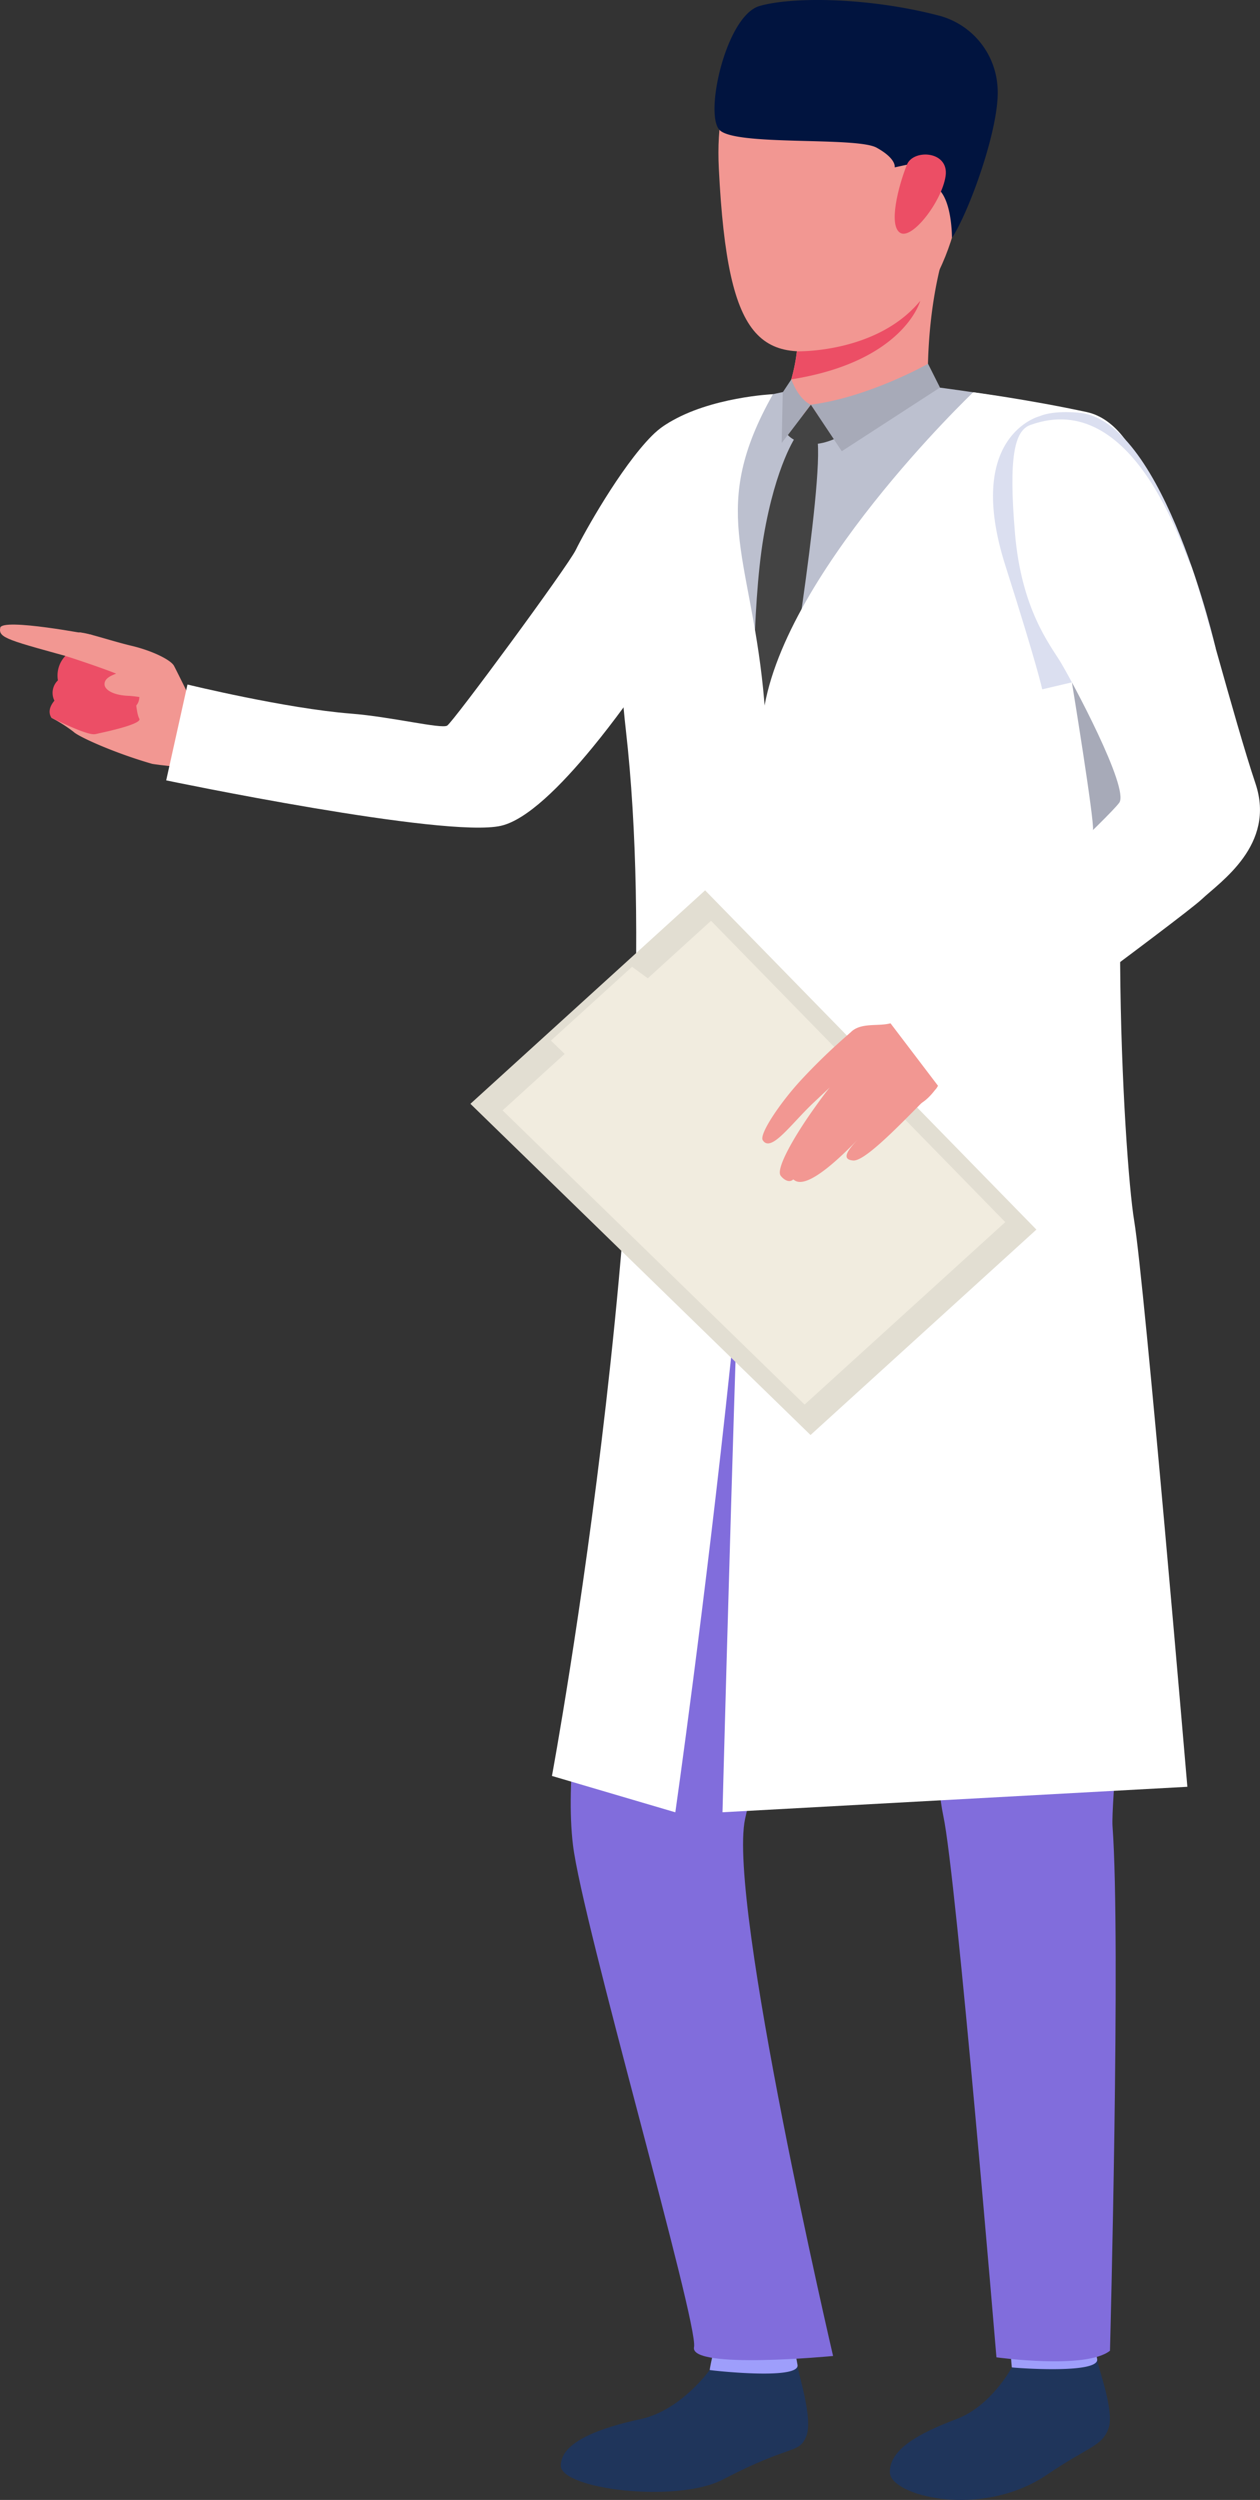 <svg xmlns="http://www.w3.org/2000/svg" width="225.698" height="447.595" viewBox="0 0 225.698 447.595"><rect x="0" y="0" width="225.698" height="447.595" fill="#333333" stroke="none"/><g transform="translate(-460.694 -129.351)"><g transform="translate(469.67 242.607)"><path d="M495.28,256.51s-3.391-6.9-3.944-7.94-3.8-2.69-7.643-3.6c-3.742-.89-8.834-2.66-9.408-2.32a3.2,3.2,0,0,0-1.956,1.91,5.955,5.955,0,0,0-.393,3.16,3.724,3.724,0,0,0-1.254,3.49,3.2,3.2,0,0,0-.617,3.66s-1.531,1.48-.659,3.01a26.4,26.4,0,0,1,3.933,2.5c.925.9,7.42,3.83,14.107,5.74C487.446,266.12,494.419,265.91,495.28,256.51Z" transform="translate(-469.138 -242.607)" fill="#f29792"/></g><g transform="translate(487.978 253.5)"><path d="M486.36,266.12s8.292,1.36,11.109-.16-.457-9.47-.457-9.47l-5.251-2.99Z" transform="translate(-486.36 -253.5)" fill="#f29792"/></g><g transform="translate(477.996 253.16)"><path d="M483.88,253.16s.128,3.82.744,4.87-7.654,2.7-7.654,2.7S478.947,253.43,483.88,253.16Z" transform="translate(-476.97 -253.16)" fill="#ec4e66"/></g><g transform="translate(469.576 242.6)"><path d="M475.333,242.98s9.057,4.14,8.526,5.59a2.529,2.529,0,0,1-1.658,1.69l2.9,3.29s.617,3.2-3.274,2.9c0,0,.9,2.94-2.817,2.22,0,0-.319,2.19-2.1,2.14s-7.494-2.94-7.494-2.94-1.084-1.18.5-3.07a3.113,3.113,0,0,1,.627-3.64,5.087,5.087,0,0,1,1.339-4.38,4.476,4.476,0,0,1,2.488-4.18S474.95,242.8,475.333,242.98Z" transform="translate(-469.049 -242.6)" fill="#ec4e66"/></g><g transform="translate(479.418 248.41)"><path d="M490.493,248.41s-6.91.14-10.641,1.77c-.85.37-1.595.87-1.541,1.75s1.456,1.93,4.454,2.01a26.383,26.383,0,0,1,6.825,1.48S492.683,254.67,490.493,248.41Z" transform="translate(-478.307 -248.41)" fill="#f29792"/></g><g transform="translate(472.23 242.602)"><path d="M471.784,246.8s10.28,3.31,10.981,4.12,2.03-2.75,1.382-3.39a78.376,78.376,0,0,0-9.589-4.91C473.676,242.39,470.689,244.36,471.784,246.8Z" transform="translate(-471.546 -242.602)" fill="#f29792"/></g><g transform="translate(460.694 241.177)"><path d="M477.167,243.02s-16.105-3.1-16.435-1.26,1.233,2.16,14.425,5.78C488,251.06,477.167,243.02,477.167,243.02Z" transform="translate(-460.694 -241.177)" fill="#f29792"/></g><g transform="translate(561.147 552.363)"><path d="M581.862,553.68s-5.135,7.22-12.331,8.78-14.287,4.04-14.34,8.31,20.814,6.82,29.053,2.51c12.289-6.43,13.543-4.49,14.9-7.7s-1.637-11.81-1.552-12.83C597.712,551.5,581.862,553.68,581.862,553.68Z" transform="translate(-555.19 -552.363)" fill="#1f355b"/></g><g transform="translate(587.805 548.02)"><path d="M581.078,550.12a29.563,29.563,0,0,0-.8,3.56c.138.07,16.222,1.88,15.733-.92-.393-2.27-.957-4.74-.957-4.74Z" transform="translate(-580.267 -548.02)" fill="#9e9efb"/></g><g transform="translate(620.091 551.415)"><path d="M632.486,553.21s-3.657,6.91-9.918,9.26c-6.687,2.52-12.044,5.41-11.927,9.57s16.339,8.38,28.139.39c7.452-5.05,9.823-5.07,11.013-8.25s-2.073-11.44-2.03-12.44C647.836,550.5,632.486,553.21,632.486,553.21Z" transform="translate(-610.638 -551.415)" fill="#1f355b"/></g><g transform="translate(641.758 546.94)"><path d="M631.02,549.62a32.041,32.041,0,0,0,.181,3.59c.138.07,15.68,1.27,15.287-1.47a21.075,21.075,0,0,0-1.51-4.8Z" transform="translate(-631.02 -546.94)" fill="#9e9efb"/></g><g transform="translate(562.923 322.525)"><path d="M578.706,338.58s-14.436,59.92-17.742,78.17c-2.806,15.53-5.049,31.71-3.7,42.92,1.669,13.88,22.558,85.84,21.686,89.91s24.907,1.59,24.907,1.59-18.933-81.21-15.765-96.14c2.349-11.06,22.951-84.56,26.108-80.79s7.069,69.36,9.408,80.25,9.514,96.92,9.514,96.92,16.041,2.23,20.336-1.18c0,0,1.956-73.46.457-93.88-.563-7.78,9.695-93.28-3.466-127.7C643.509,310.46,578.706,338.58,578.706,338.58Z" transform="translate(-556.861 -322.525)" fill="#816ddc"/></g><g transform="translate(490.466 203.491)"><path d="M488.7,269.07s50.027,10.43,59.977,8.13c4.6-1.06,10.662-7.04,16.424-14.07,1.9-2.31,3.763-4.74,5.528-7.14v-.01c7.069-9.6,12.608-18.8,12.608-18.8s20.889-23.03,4.125-33.29c0,0-6.081-2.14-11.672,3.49s-12.151,17.41-13.618,20.42-21.984,30.84-23.047,31.47S529,257.68,521.8,257.12c-11.725-.92-29.287-5.21-29.287-5.21Z" transform="translate(-488.7 -203.491)" fill="#fff"/></g><path d="M598.169,198.76s-21.505,4.18-24.057,6.31c-2.775,2.26-7.654,24.42-7.941,30.59s2.594,31.95,5.358,41.55,2.264,56.88.51,70.18c0,0,43.3,11.57,85.862,6.36,0,0-7.133-49.74-5.432-62.9,2.179-16.85,7.431-55.68,7.431-55.68s-3.774-27.05-7.558-30.06-29.9-6.35-29.9-6.35H598.169Z" transform="translate(6.648 0)" fill="#bcc0cf"/><path d="M606.072,136.21s-25.864-9-24.248,23.33,7.675,35.62,24.694,31.1,18.444-24.92,20.655-34.74S614.534,137.62,606.072,136.21Z" transform="translate(7.632 0)" fill="#f29792"/><path d="M593.08,203.13s5.326,3.31,25.5-5.05c0,0-.574-13.02,3.391-25.17s-27.086,16.21-27.086,16.21c.33.22.383,1.43.2,3.13a31.833,31.833,0,0,1-1,5.02C592.963,201.33,593.08,199.58,593.08,203.13Z" transform="translate(8.346 0)" fill="#f29792"/><path d="M623.622,171.94s.074-8.64-3.742-9.43-4.327-3.67-4.327-3.67l-2.19.48s.4-1.52-3.242-3.53-25.417-.24-28.149-3.19,1.233-20.45,7.176-22.17,19.741-1.56,32.348,1.77a14.113,14.113,0,0,1,10.3,12.87C632.265,151.94,626.726,167.26,623.622,171.94Z" transform="translate(7.59)" fill="#01143f"/><path d="M594.04,197.27c20.049-3.17,23.047-13.9,23.089-14.06-7.792,9.45-22.09,9.04-22.09,9.04A33.549,33.549,0,0,1,594.04,197.27Z" transform="translate(8.407 0)" fill="#ec4e65"/><path d="M595.327,207.38s-3.646,5.07-5.857,18.07-1.828,35.41-1.828,35.41l5.081.58s7.686-45.69,6.357-53.65Z" transform="translate(8.002 0)" fill="#434343"/><path d="M613.64,158.84c1.137-2.85,7.59-2.49,6.931,2.03s-6,11.47-8.132,10.17S612.067,162.77,613.64,158.84Z" transform="translate(9.504 0)" fill="#ec4e65"/><path d="M574.621,205.04s-12.214,15.2-7.686,54.99C575.11,331.92,553.7,447.32,553.7,447.32l22.1,6.51s21.112-147.52,15.733-201.06c-2.456-24.4-9.727-32.52,1.754-52.84C593.277,199.92,582.1,200.45,574.621,205.04Z" transform="translate(5.863 0)" fill="#fff"/><path d="M627.354,199.58s-34.974,33.23-37.717,58.43-7.2,195.81-7.2,195.81l83.268-4.56s-7.654-90.07-9.525-101.33-5.73-75.96,2.7-105.98c4.529-16.13-.861-36.59-11.2-38.82S627.354,199.58,627.354,199.58Z" transform="translate(7.675 0)" fill="#fff"/><path d="M636.3,203.89s-13.469,3.49-6.059,26.75c5.8,18.22,6.591,22.13,6.591,22.13l31.083-7.3s-9.11-40.01-23.982-42.16C643.923,203.3,639.193,202.66,636.3,203.89Z" transform="translate(10.549 0)" fill="#dbdff0"/><path d="M539.96,326.98l60.923,59.3,40.459-36.78L582,288.76Z" transform="translate(4.997 0)" fill="#e2ded2"/><path d="M545.38,328.16l54.1,52.67,35.942-32.67-52.706-53.95Z" transform="translate(5.339 0)" fill="#f1ecdf"/><path d="M557.325,319.35l-3.8-3.69,14.532-13.21,4.358,3.18Z" transform="translate(5.853 0)" fill="#f1ecdf"/><path d="M618.315,194.48s-10.545,5.99-21,7.33l5.549,8.33,17.593-11.4Z" transform="translate(8.613 0)" fill="#a7aab8"/><path d="M594.143,197.27s1.116,3.43,3.487,4.55l-5.22,6.84.191-9.07Z" transform="translate(8.304 0)" fill="#a7aab8"/><path d="M597.575,201.82l-4.125,5.42s2.615,3.11,8.239.75Z" transform="translate(8.369 0)" fill="#434343"/><path d="M641.31,251.51s4.061,24.86,3.774,26.45S663.464,272.97,641.31,251.51Z" transform="translate(11.387 0)" fill="#a7aab8"/><path d="M613.994,310.2a5.415,5.415,0,0,1-2.392,2.24c-2.583.97-6.7-.57-8.3,2.9s8.685,11.62,11.268,12.05,6.229-3.55,8.611-11.2S613.994,310.2,613.994,310.2Z" transform="translate(8.98 0)" fill="#f29792"/><path d="M604.9,314.25a107.647,107.647,0,0,0-8.8,8.46c-3.838,4.15-7.537,9.73-6.878,10.78,1.467,2.34,5.039-2.89,9.142-6.75,3.784-3.56,3.157-2.94,3.157-2.94s.011-.38-3.3,4.29c-3.551,5.02-6.644,10.52-5.8,11.74.4.59,2.062,2.05,2.849-.35-.712,1.12-.829.85-.361,1.19,2.456,1.76,8.9-4.8,11.46-7.41-1.956,2.01-3.157,3.7-.935,3.87,2.53.2,11.194-9.49,14.659-12.66C623.89,321,604.9,314.25,604.9,314.25Z" transform="translate(8.098 0)" fill="#f29792"/><path d="M635.811,205.45c-2.817,1.03-3.891,5.74-2.732,19.38s6.261,19.92,8.175,23.08,12.385,22.61,10.5,25.17-19.666,19.07-20.7,20.41-20.889,18.26-20.889,18.26l10.11,13.29s42.883-31.51,46.232-34.66,13.341-9.76,9.652-20.75c-3.763-11.17-10.513-37.32-11.715-39.36S654.456,198.66,635.811,205.45Z" transform="translate(9.423 0)" fill="#fff"/></g></svg>